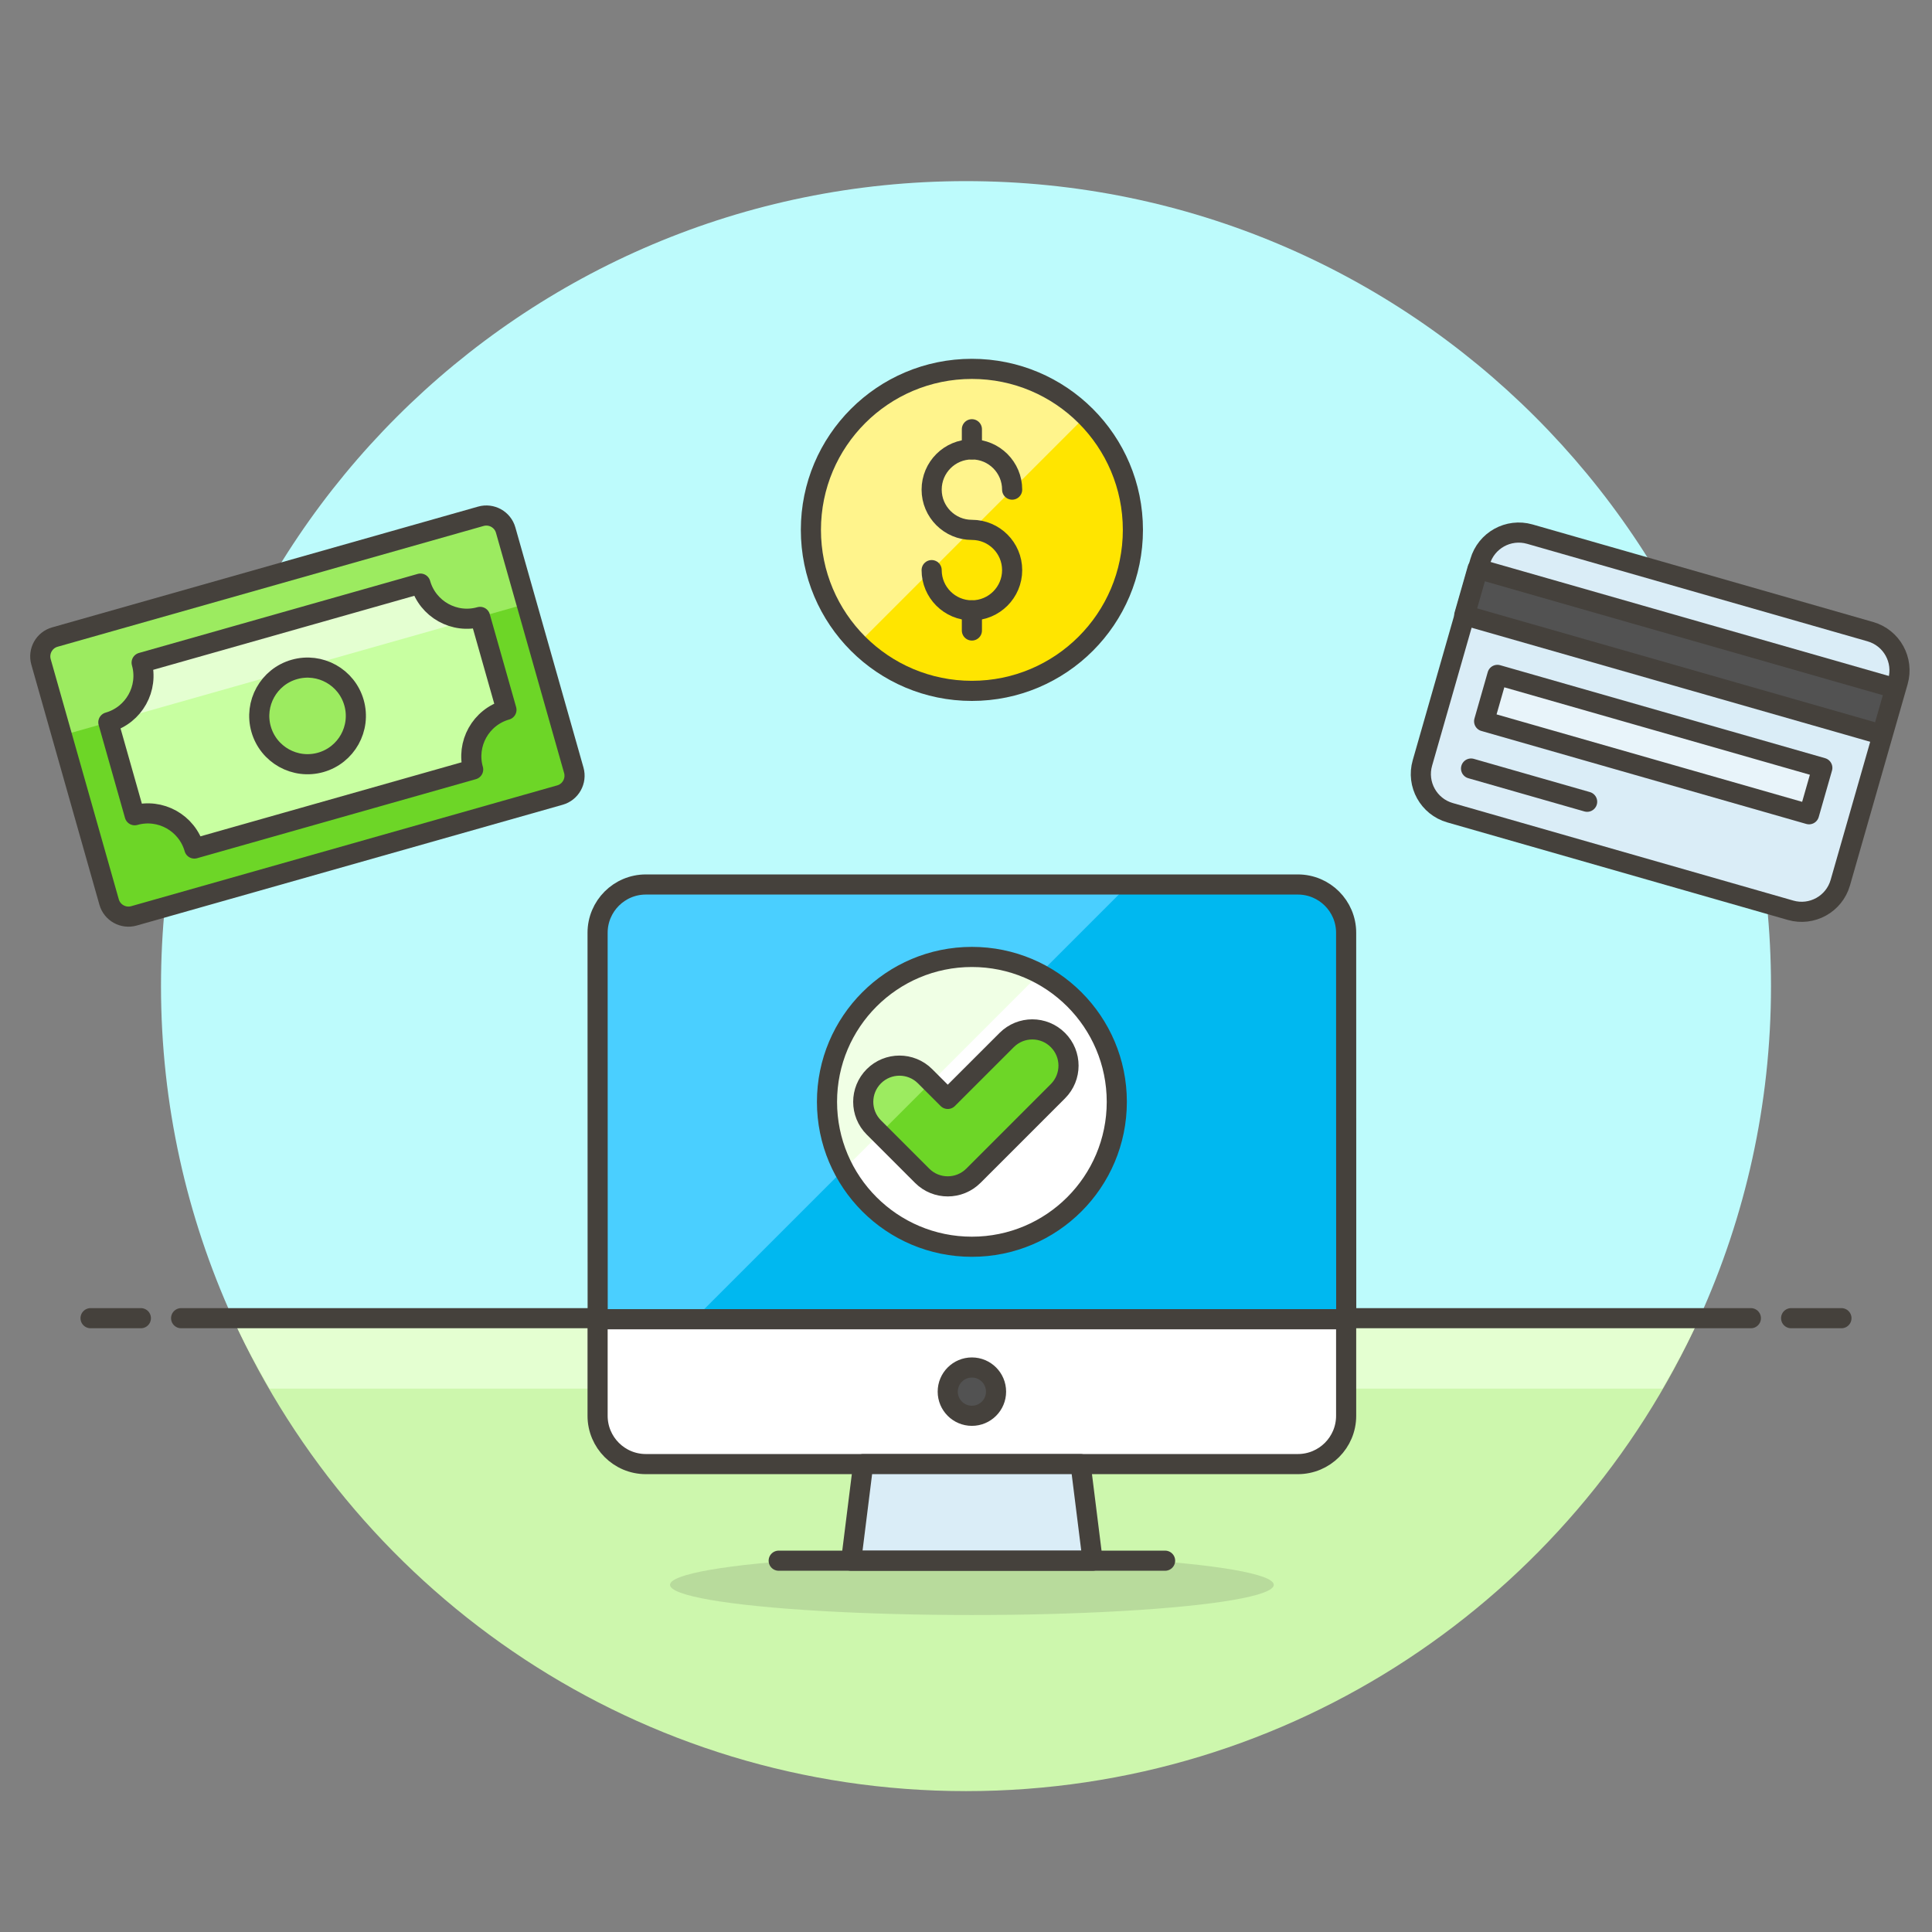 <?xml version="1.0" encoding="utf-8"?>
<!-- Generator: Adobe Illustrator 21.0.0, SVG Export Plug-In . SVG Version: 6.00 Build 0)  -->
<svg version="1.1" id="Layer_1" xmlns="http://www.w3.org/2000/svg" xmlns:xlink="http://www.w3.org/1999/xlink" x="0px" y="0px"
	 width="96px" height="96px" viewBox="0 0 96 96" enable-background="new 0 0 96 96" xml:space="preserve">
<rect x="0" y="0" width="96" height="96" fill="#808080" stroke="none"/>
<g>
	<g>
		<path fill="#BDFBFC" d="M88,49C88,26.909,70.091,9,48,9S8,26.909,8,49c0,5.885,1.281,11.468,3.564,16.5h72.872
			C86.718,60.468,88,54.885,88,49z"/>
		<path fill="#CDF7AD" d="M11.564,65.5C17.849,79.357,31.794,89,48,89s30.151-9.643,36.436-23.5H11.564z"/>
		<path fill="#E4FFD1" d="M82.607,69c0.659-1.137,1.282-2.296,1.829-3.5H11.564c0.546,1.204,1.17,2.363,1.829,3.5H82.607z"/>
	</g>
	<g>
		
			<line fill="none" stroke="#45413C" stroke-linecap="round" stroke-linejoin="round" stroke-miterlimit="10" x1="9" y1="65.5" x2="87" y2="65.5"/>
		
			<line fill="none" stroke="#45413C" stroke-linecap="round" stroke-linejoin="round" stroke-miterlimit="10" x1="4.5" y1="65.5" x2="7" y2="65.5"/>
		
			<line fill="none" stroke="#45413C" stroke-linecap="round" stroke-linejoin="round" stroke-miterlimit="10" x1="89" y1="65.5" x2="91.5" y2="65.5"/>
	</g>
</g>
<g>
	<g>
		<ellipse opacity="0.15" fill="#45413C" cx="48.293" cy="78.75" rx="15" ry="1.5"/>
		<path fill="#00B8F0" d="M66.893,65.55l-0.004-19.2c0-1.325-1.074-2.4-2.4-2.4H32.093c-1.325,0-2.399,1.075-2.399,2.4l0.004,19.2
			H66.893z"/>
		<path fill="#4ACFFF" d="M34.493,65.55l21.6-21.6h-24c-1.325,0-2.399,1.075-2.399,2.4l0.004,19.2H34.493z"/>
		<path fill="#FFFFFF" stroke="#45413C" stroke-linecap="round" stroke-linejoin="round" stroke-miterlimit="10" d="M66.889,65.55
			v4.8c0,1.326-1.074,2.4-2.4,2.4H32.093c-1.325,0-2.399-1.075-2.399-2.4v-4.8H66.889z"/>
		
			<circle fill="#525252" stroke="#45413C" stroke-linecap="round" stroke-linejoin="round" stroke-miterlimit="10" cx="48.293" cy="69.15" r="1.2"/>
		<polygon fill="#DAEDF7" stroke="#45413C" stroke-linecap="round" stroke-linejoin="round" stroke-miterlimit="10" points="
			54.293,77.55 42.293,77.55 42.893,72.75 53.693,72.75 		"/>
		
			<line fill="none" stroke="#45413C" stroke-linecap="round" stroke-linejoin="round" stroke-miterlimit="10" x1="38.693" y1="77.55" x2="57.893" y2="77.55"/>
		<path fill="none" stroke="#45413C" stroke-linecap="round" stroke-linejoin="round" stroke-miterlimit="10" d="M66.893,65.55
			l-0.004-19.2c0-1.325-1.074-2.4-2.4-2.4H32.093c-1.325,0-2.399,1.075-2.399,2.4l0.004,19.2H66.893z"/>
		<circle fill="#FFFFFF" cx="48.293" cy="54.75" r="7.2"/>
		<path fill="#F0FFE5" d="M51.657,48.386c-1.005-0.532-2.148-0.836-3.364-0.836c-3.977,0-7.2,3.224-7.2,7.2
			c0,1.216,0.305,2.359,0.836,3.364L51.657,48.386z"/>
		
			<circle fill="none" stroke="#45413C" stroke-linecap="round" stroke-linejoin="round" stroke-miterlimit="10" cx="48.293" cy="54.75" r="7.2"/>
		<g>
			<path fill="#6DD627" d="M47.093,58.95c-0.46,0-0.921-0.175-1.272-0.527l-2.4-2.4c-0.703-0.703-0.703-1.842,0-2.545
				c0.703-0.703,1.843-0.703,2.546,0l1.127,1.127l2.928-2.927c0.703-0.704,1.842-0.704,2.545,0c0.703,0.703,0.703,1.842,0,2.545
				l-4.2,4.2C48.014,58.774,47.554,58.95,47.093,58.95z"/>
		</g>
		<path fill="#9CEB60" d="M43.721,56.322l2.545-2.545l-0.3-0.3c-0.703-0.703-1.843-0.703-2.546,0c-0.703,0.703-0.703,1.842,0,2.545
			L43.721,56.322z"/>
		<g>
			<path fill="none" stroke="#45413C" stroke-linecap="round" stroke-linejoin="round" stroke-miterlimit="10" d="M47.093,58.95
				c-0.46,0-0.921-0.175-1.272-0.527l-2.4-2.4c-0.703-0.703-0.703-1.842,0-2.545c0.703-0.703,1.843-0.703,2.546,0l1.127,1.127
				l2.928-2.927c0.703-0.704,1.842-0.704,2.545,0c0.703,0.703,0.703,1.842,0,2.545l-4.2,4.2
				C48.014,58.774,47.554,58.95,47.093,58.95z"/>
		</g>
		<g>
			<path fill="#6DD627" d="M28.511,38.273c0.15,0.531-0.158,1.084-0.689,1.234L6.655,45.509c-0.531,0.15-1.084-0.158-1.234-0.689
				L2.038,32.889c-0.15-0.531,0.158-1.084,0.689-1.234l21.166-6.001c0.531-0.15,1.084,0.158,1.234,0.689L28.511,38.273z"/>
			<path fill="#9CEB60" d="M26.165,29.999L3.074,36.545l-1.036-3.656c-0.15-0.531,0.158-1.084,0.689-1.234l21.166-6.001
				c0.531-0.15,1.084,0.158,1.234,0.689L26.165,29.999z"/>
			<path fill="#C8FFA1" d="M25.165,35.271l-1.31-4.618c-1.275,0.362-2.602-0.379-2.964-1.654L7.038,32.927
				c0.361,1.275-0.38,2.603-1.654,2.964l1.309,4.618c1.275-0.362,2.602,0.379,2.964,1.654l13.854-3.928
				C23.148,36.96,23.89,35.633,25.165,35.271z"/>
			<path fill="#E4FFD1" d="M20.892,29L7.038,32.927c0.361,1.275-0.38,2.603-1.654,2.964l18.472-5.237
				C22.58,31.015,21.254,30.274,20.892,29z"/>
			
				<ellipse transform="matrix(0.962 -0.273 0.273 0.962 -9.125 5.514)" fill="#9CEB60" cx="15.274" cy="35.581" rx="2.4" ry="2.4"/>
			
				<ellipse transform="matrix(0.962 -0.273 0.273 0.962 -9.125 5.514)" fill="none" stroke="#45413C" stroke-linecap="round" stroke-linejoin="round" stroke-miterlimit="10" cx="15.274" cy="35.581" rx="2.4" ry="2.4"/>
			<path fill="none" stroke="#45413C" stroke-linecap="round" stroke-linejoin="round" stroke-miterlimit="10" d="M25.165,35.271
				l-1.31-4.618c-1.275,0.362-2.602-0.379-2.964-1.654L7.038,32.927c0.361,1.275-0.38,2.603-1.654,2.964l1.309,4.618
				c1.275-0.362,2.602,0.379,2.964,1.654l13.854-3.928C23.148,36.96,23.89,35.633,25.165,35.271z"/>
			<path fill="none" stroke="#45413C" stroke-linecap="round" stroke-linejoin="round" stroke-miterlimit="10" d="M28.511,38.273
				c0.15,0.531-0.158,1.084-0.689,1.234L6.655,45.509c-0.531,0.15-1.084-0.158-1.234-0.689L2.038,32.889
				c-0.15-0.531,0.158-1.084,0.689-1.234l21.166-6.001c0.531-0.15,1.084,0.158,1.234,0.689L28.511,38.273z"/>
		</g>
		<g>
			<path fill="#DAEDF7" d="M88.971,45.23l-16.92-4.846c-1.062-0.304-1.677-1.412-1.372-2.473l2.863-9.998
				c0.305-1.062,1.412-1.676,2.474-1.372l16.92,4.846c1.062,0.305,1.676,1.412,1.372,2.474l-2.864,9.998
				C91.14,44.92,90.032,45.535,88.971,45.23z"/>
			
				<rect x="72.684" y="31.225" transform="matrix(0.961 0.275 -0.275 0.961 12.156 -21.735)" fill="#525252" width="21.6" height="2.4"/>
			
				<line fill="none" stroke="#45413C" stroke-linecap="round" stroke-linejoin="round" stroke-miterlimit="10" x1="73.096" y1="38.188" x2="78.864" y2="39.839"/>
			
				<rect x="73.763" y="35.839" transform="matrix(0.961 0.275 -0.275 0.961 13.375 -21.192)" fill="#E8F4FA" width="16.8" height="2.4"/>
			<path fill="none" stroke="#45413C" stroke-linecap="round" stroke-linejoin="round" stroke-miterlimit="10" d="M88.971,45.23
				l-16.92-4.846c-1.062-0.304-1.677-1.412-1.372-2.473l2.863-9.998c0.305-1.062,1.412-1.676,2.474-1.372l16.92,4.846
				c1.062,0.305,1.676,1.412,1.372,2.474l-2.864,9.998C91.14,44.92,90.032,45.535,88.971,45.23z"/>
			
				<rect x="72.684" y="31.225" transform="matrix(0.961 0.275 -0.275 0.961 12.156 -21.735)" fill="none" stroke="#45413C" stroke-linecap="round" stroke-linejoin="round" stroke-miterlimit="10" width="21.6" height="2.4"/>
			
				<rect x="73.763" y="35.839" transform="matrix(0.961 0.275 -0.275 0.961 13.375 -21.192)" fill="none" stroke="#45413C" stroke-linecap="round" stroke-linejoin="round" stroke-miterlimit="10" width="16.8" height="2.4"/>
		</g>
	</g>
	<g>
		<circle fill="#FFE500" cx="48.293" cy="26.329" r="8"/>
		<path fill="#FFF48C" d="M48.293,18.329c-4.418,0-8,3.582-8,8c0,2.209,0.895,4.209,2.343,5.657L53.95,20.672
			C52.502,19.225,50.502,18.329,48.293,18.329z"/>
		<circle fill="none" stroke="#45413C" stroke-miterlimit="10" cx="48.293" cy="26.329" r="8"/>
		
			<line fill="none" stroke="#45413C" stroke-linecap="round" stroke-linejoin="round" stroke-miterlimit="10" x1="48.293" y1="30.329" x2="48.293" y2="31.329"/>
		
			<line fill="none" stroke="#45413C" stroke-linecap="round" stroke-linejoin="round" stroke-miterlimit="10" x1="48.293" y1="21.329" x2="48.293" y2="22.329"/>
		<path fill="none" stroke="#45413C" stroke-linecap="round" stroke-linejoin="round" stroke-miterlimit="10" d="M46.293,28.329
			c0,1.104,0.895,2,2,2c1.104,0,2-0.896,2-2c0-1.105-0.896-2-2-2c-1.105,0-2-0.896-2-2c0-1.105,0.895-2,2-2c1.104,0,2,0.895,2,2"/>
	</g>
</g>
</svg>
